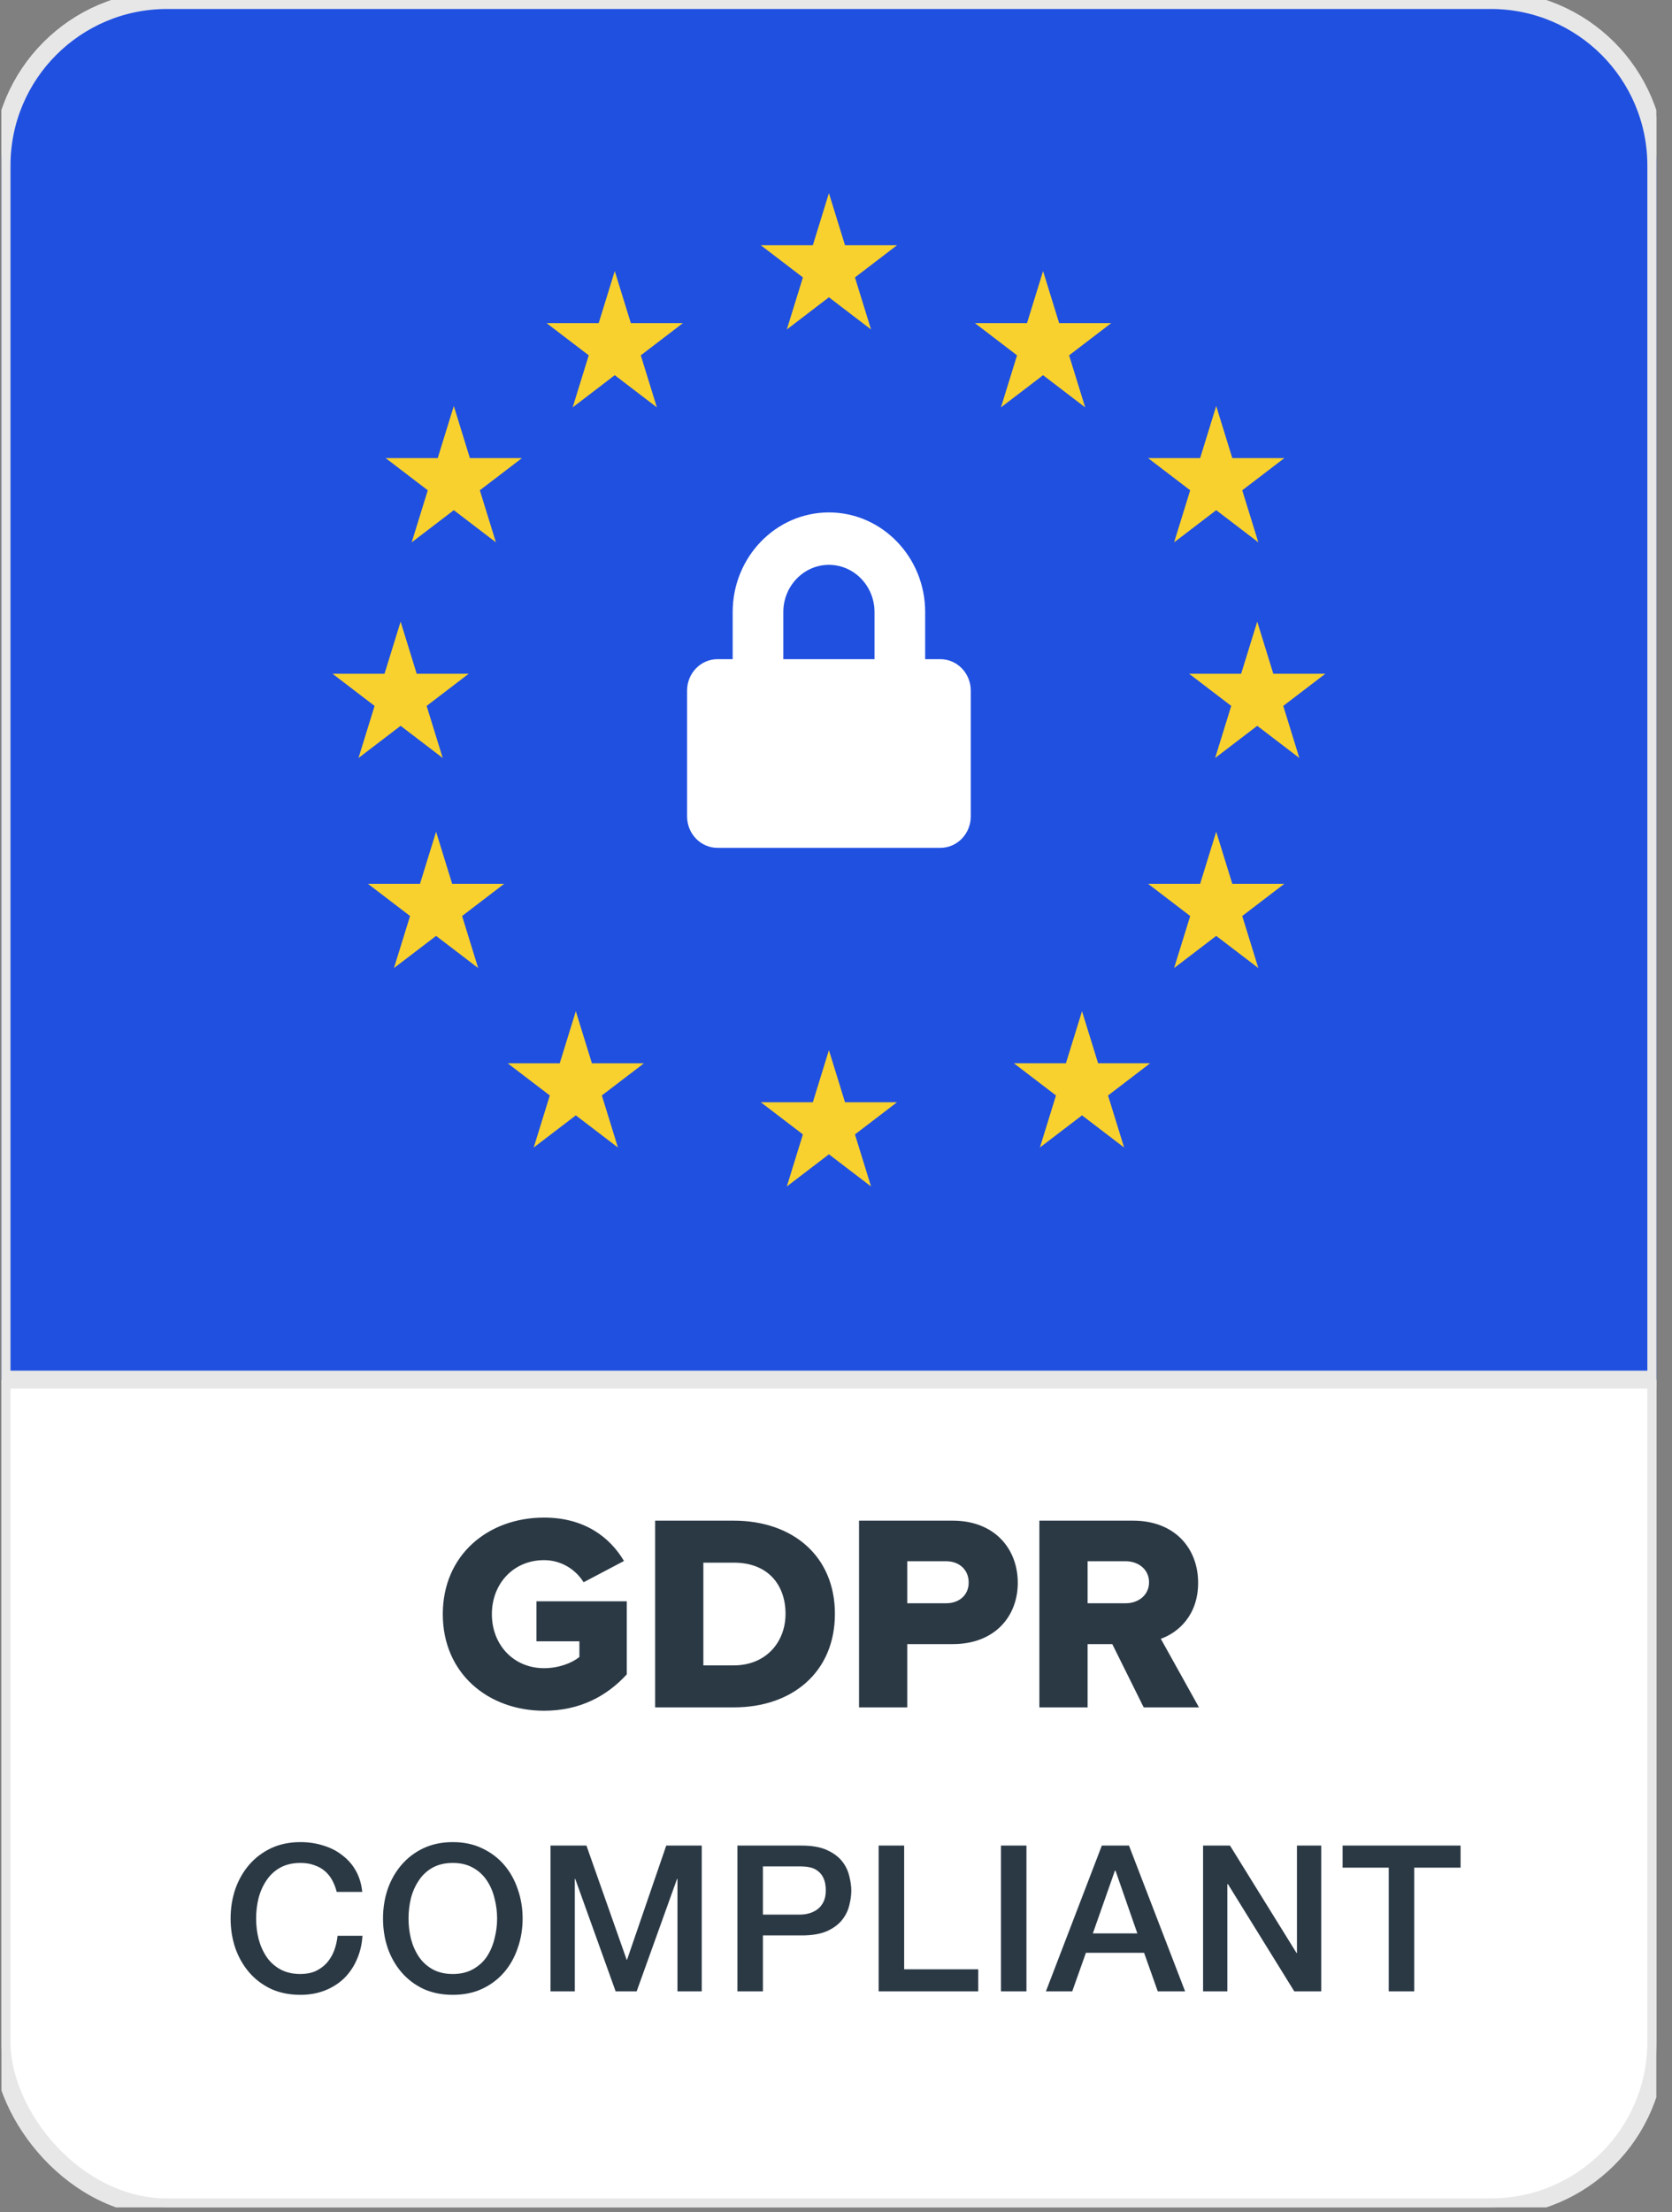 <svg width="93" height="123" viewBox="0 0 93 123" fill="none" xmlns="http://www.w3.org/2000/svg">
<rect x="0" y="0" width="93" height="123" fill="#808080" stroke="none"/>
<g clip-path="url(#clip0_13206_107673)">
<rect x="0.083" width="92.046" height="122.728" rx="9.205" fill="white"/>
<rect x="0.083" width="92.046" height="122.728" rx="9.205" stroke="#E7E7E7"/>
<path d="M0.083 9.205C0.083 4.121 4.204 0 9.288 0H82.925C88.008 0 92.129 4.121 92.129 9.205V76.705H0.083V9.205Z" fill="#2050E0"/>
<path d="M0.083 9.205C0.083 4.121 4.204 0 9.288 0H82.925C88.008 0 92.129 4.121 92.129 9.205V76.705H0.083V9.205Z" stroke="#E7E7E7"/>
<path fill-rule="evenodd" clip-rule="evenodd" d="M51.46 36.649H52.305C53.239 36.649 53.996 37.432 53.996 38.397V45.39C53.996 46.355 53.239 47.139 52.305 47.139H39.907C38.974 47.139 38.217 46.355 38.217 45.39V38.397C38.217 37.432 38.974 36.649 39.907 36.649H40.753V34.027C40.753 30.974 43.155 28.49 46.106 28.49C49.058 28.49 51.46 30.974 51.46 34.027V36.649ZM43.57 34.026V36.649H48.642V34.026C48.642 32.581 47.505 31.404 46.106 31.404C44.708 31.404 43.57 32.581 43.57 34.026Z" fill="white"/>
<path d="M46.106 10.739L47.001 13.634H49.896L47.554 15.424L48.449 18.319L46.106 16.528L43.764 18.319L44.659 15.424L42.316 13.634H45.212L46.106 10.739Z" fill="#F8D12E"/>
<path d="M46.106 58.386L47.001 61.282H49.896L47.554 63.071L48.449 65.966L46.106 64.177L43.764 65.966L44.659 63.071L42.316 61.282H45.212L46.106 58.386Z" fill="#F8D12E"/>
<path d="M58.018 15.07L58.912 17.966H61.808L59.465 19.756L60.36 22.65L58.018 20.86L55.675 22.65L56.57 19.756L54.228 17.966H57.124L58.018 15.07Z" fill="#F8D12E"/>
<path d="M67.648 46.242L68.543 49.138H71.438L69.096 50.928L69.991 53.822L67.648 52.034L65.306 53.822L66.201 50.928L63.858 49.138H66.754L67.648 46.242Z" fill="#F8D12E"/>
<path d="M69.93 34.562L70.824 37.458H73.72L71.378 39.247L72.272 42.143L69.93 40.354L67.588 42.143L68.483 39.247L66.14 37.458H69.035L69.93 34.562Z" fill="#F8D12E"/>
<path d="M22.283 34.562L23.177 37.458H26.073L23.73 39.247L24.625 42.143L22.283 40.354L19.94 42.143L20.835 39.247L18.493 37.458H21.388L22.283 34.562Z" fill="#F8D12E"/>
<path d="M24.256 46.242L25.15 49.138H28.045L25.703 50.928L26.597 53.822L24.256 52.034L21.913 53.822L22.808 50.928L20.465 49.138H23.361L24.256 46.242Z" fill="#F8D12E"/>
<path d="M67.648 22.573L68.543 25.47H71.438L69.096 27.259L69.991 30.153L67.648 28.365L65.306 30.153L66.201 27.259L63.858 25.47H66.754L67.648 22.573Z" fill="#F8D12E"/>
<path d="M25.242 22.573L26.136 25.47H29.031L26.689 27.259L27.584 30.153L25.242 28.365L22.899 30.153L23.794 27.259L21.451 25.47H24.347L25.242 22.573Z" fill="#F8D12E"/>
<path d="M60.184 56.22L61.078 59.115H63.974L61.631 60.906L62.526 63.8L60.184 62.011L57.841 63.8L58.736 60.906L56.394 59.115H59.289L60.184 56.22Z" fill="#F8D12E"/>
<path d="M34.194 15.07L35.089 17.966H37.984L35.642 19.756L36.537 22.65L34.194 20.86L31.852 22.65L32.747 19.756L30.404 17.966H33.3L34.194 15.07Z" fill="#F8D12E"/>
<path d="M32.028 56.22L32.923 59.117H35.819L33.476 60.905L34.371 63.8L32.028 62.012L29.686 63.8L30.581 60.905L28.238 59.117H31.134L32.028 56.22Z" fill="#F8D12E"/>
<path fill-rule="evenodd" clip-rule="evenodd" d="M24.629 89.745C24.629 93.044 27.156 95.114 30.261 95.114C32.227 95.114 33.74 94.32 34.863 93.091V89.029H29.84V91.254H32.227V92.126C31.805 92.468 31.072 92.748 30.261 92.748C28.56 92.748 27.359 91.441 27.359 89.745C27.359 88.048 28.56 86.741 30.261 86.741C31.244 86.741 32.039 87.286 32.461 87.971L34.707 86.788C33.943 85.496 32.538 84.375 30.261 84.375C27.156 84.375 24.629 86.445 24.629 89.745ZM36.439 94.927V84.546H40.807C44.083 84.546 46.439 86.507 46.439 89.729C46.439 92.951 44.083 94.927 40.823 94.927H36.439ZM39.122 92.593H40.807C42.632 92.593 43.693 91.27 43.693 89.729C43.693 88.126 42.726 86.881 40.823 86.881H39.122V92.593ZM47.781 94.927V84.546H52.991C55.331 84.546 56.611 86.118 56.611 88.002C56.611 89.869 55.331 91.41 52.991 91.41H50.464V94.927H47.781ZM53.88 87.986C53.88 87.27 53.35 86.803 52.632 86.803H50.464V89.138H52.632C53.35 89.138 53.88 88.686 53.88 87.986ZM63.615 94.927L61.868 91.41H60.495V94.927H57.812V84.546H63.023C65.331 84.546 66.642 86.072 66.642 88.002C66.642 89.807 65.534 90.772 64.567 91.114L66.689 94.927H63.615ZM63.912 87.971C63.912 87.255 63.319 86.803 62.617 86.803H60.495V89.138H62.617C63.319 89.138 63.912 88.686 63.912 87.971Z" fill="#2B3945"/>
<path d="M18.73 105.188C18.67 104.953 18.587 104.737 18.48 104.541C18.375 104.344 18.238 104.174 18.072 104.03C17.905 103.886 17.709 103.776 17.482 103.701C17.262 103.617 17.005 103.576 16.71 103.576C16.278 103.576 15.904 103.663 15.586 103.837C15.275 104.011 15.022 104.245 14.825 104.541C14.628 104.828 14.481 105.157 14.382 105.528C14.291 105.899 14.246 106.278 14.246 106.664C14.246 107.05 14.291 107.428 14.382 107.799C14.481 108.17 14.628 108.503 14.825 108.798C15.022 109.085 15.275 109.316 15.586 109.49C15.904 109.664 16.278 109.751 16.71 109.751C17.027 109.751 17.308 109.698 17.55 109.592C17.792 109.479 18 109.328 18.174 109.138C18.348 108.942 18.484 108.715 18.583 108.457C18.681 108.2 18.745 107.924 18.776 107.628H20.161C20.13 108.113 20.024 108.556 19.843 108.957C19.669 109.358 19.43 109.706 19.128 110.001C18.825 110.289 18.469 110.512 18.061 110.671C17.652 110.83 17.201 110.909 16.71 110.909C16.104 110.909 15.559 110.8 15.075 110.58C14.598 110.353 14.193 110.047 13.86 109.661C13.527 109.275 13.27 108.824 13.088 108.31C12.914 107.795 12.827 107.246 12.827 106.664C12.827 106.088 12.914 105.543 13.088 105.029C13.27 104.514 13.527 104.064 13.86 103.678C14.193 103.292 14.598 102.985 15.075 102.758C15.559 102.531 16.104 102.418 16.71 102.418C17.164 102.418 17.591 102.482 17.992 102.611C18.393 102.732 18.745 102.913 19.048 103.156C19.358 103.39 19.608 103.678 19.797 104.018C19.987 104.359 20.104 104.749 20.149 105.188H18.73ZM25.186 103.576C24.755 103.576 24.38 103.663 24.062 103.837C23.752 104.011 23.498 104.245 23.302 104.541C23.105 104.828 22.957 105.157 22.859 105.528C22.768 105.899 22.723 106.278 22.723 106.664C22.723 107.05 22.768 107.428 22.859 107.799C22.957 108.17 23.105 108.503 23.302 108.798C23.498 109.085 23.752 109.316 24.062 109.49C24.38 109.664 24.755 109.751 25.186 109.751C25.617 109.751 25.988 109.664 26.299 109.49C26.616 109.316 26.874 109.085 27.071 108.798C27.267 108.503 27.411 108.17 27.502 107.799C27.6 107.428 27.65 107.05 27.65 106.664C27.65 106.278 27.6 105.899 27.502 105.528C27.411 105.157 27.267 104.828 27.071 104.541C26.874 104.245 26.616 104.011 26.299 103.837C25.988 103.663 25.617 103.576 25.186 103.576ZM25.186 102.418C25.792 102.418 26.333 102.531 26.809 102.758C27.294 102.985 27.703 103.292 28.036 103.678C28.369 104.064 28.622 104.514 28.796 105.029C28.978 105.543 29.069 106.088 29.069 106.664C29.069 107.246 28.978 107.795 28.796 108.31C28.622 108.824 28.369 109.275 28.036 109.661C27.703 110.047 27.294 110.353 26.809 110.58C26.333 110.8 25.792 110.909 25.186 110.909C24.581 110.909 24.036 110.8 23.551 110.58C23.075 110.353 22.67 110.047 22.337 109.661C22.004 109.275 21.746 108.824 21.565 108.31C21.391 107.795 21.304 107.246 21.304 106.664C21.304 106.088 21.391 105.543 21.565 105.029C21.746 104.514 22.004 104.064 22.337 103.678C22.67 103.292 23.075 102.985 23.551 102.758C24.036 102.531 24.581 102.418 25.186 102.418ZM30.621 102.611H32.619L34.856 108.957H34.878L37.058 102.611H39.033V110.716H37.682V104.461H37.66L35.412 110.716H34.243L31.995 104.461H31.972V110.716H30.621V102.611ZM41.016 102.611H44.592C45.167 102.611 45.637 102.694 46 102.861C46.363 103.027 46.643 103.235 46.84 103.485C47.037 103.735 47.169 104.007 47.237 104.302C47.313 104.597 47.351 104.87 47.351 105.12C47.351 105.369 47.313 105.642 47.237 105.937C47.169 106.225 47.037 106.493 46.84 106.743C46.643 106.993 46.363 107.201 46 107.367C45.637 107.526 45.167 107.606 44.592 107.606H42.435V110.716H41.016V102.611ZM42.435 106.448H44.513C44.672 106.448 44.834 106.425 45.001 106.38C45.167 106.334 45.319 106.262 45.455 106.164C45.599 106.058 45.712 105.922 45.796 105.755C45.886 105.581 45.932 105.366 45.932 105.108C45.932 104.843 45.894 104.624 45.818 104.45C45.743 104.276 45.64 104.14 45.512 104.041C45.383 103.935 45.236 103.863 45.069 103.825C44.903 103.788 44.725 103.769 44.535 103.769H42.435V106.448ZM48.872 102.611H50.291V109.49H54.412V110.716H48.872V102.611ZM55.675 102.611H57.093V110.716H55.675V102.611ZM61.286 102.611H62.796L65.918 110.716H64.397L63.636 108.571H60.401L59.64 110.716H58.176L61.286 102.611ZM60.787 107.492H63.261L62.047 104.007H62.013L60.787 107.492ZM66.917 102.611H68.415L72.116 108.582H72.139V102.611H73.49V110.716H71.991L68.302 104.756H68.268V110.716H66.917V102.611ZM74.678 102.611H81.24V103.837H78.663V110.716H77.244V103.837H74.678V102.611Z" fill="#2B3945"/>
</g>
<defs>
<clipPath id="clip0_13206_107673">
<rect width="92.046" height="122.728" fill="white" transform="translate(0.083)"/>
</clipPath>
</defs>
</svg>
